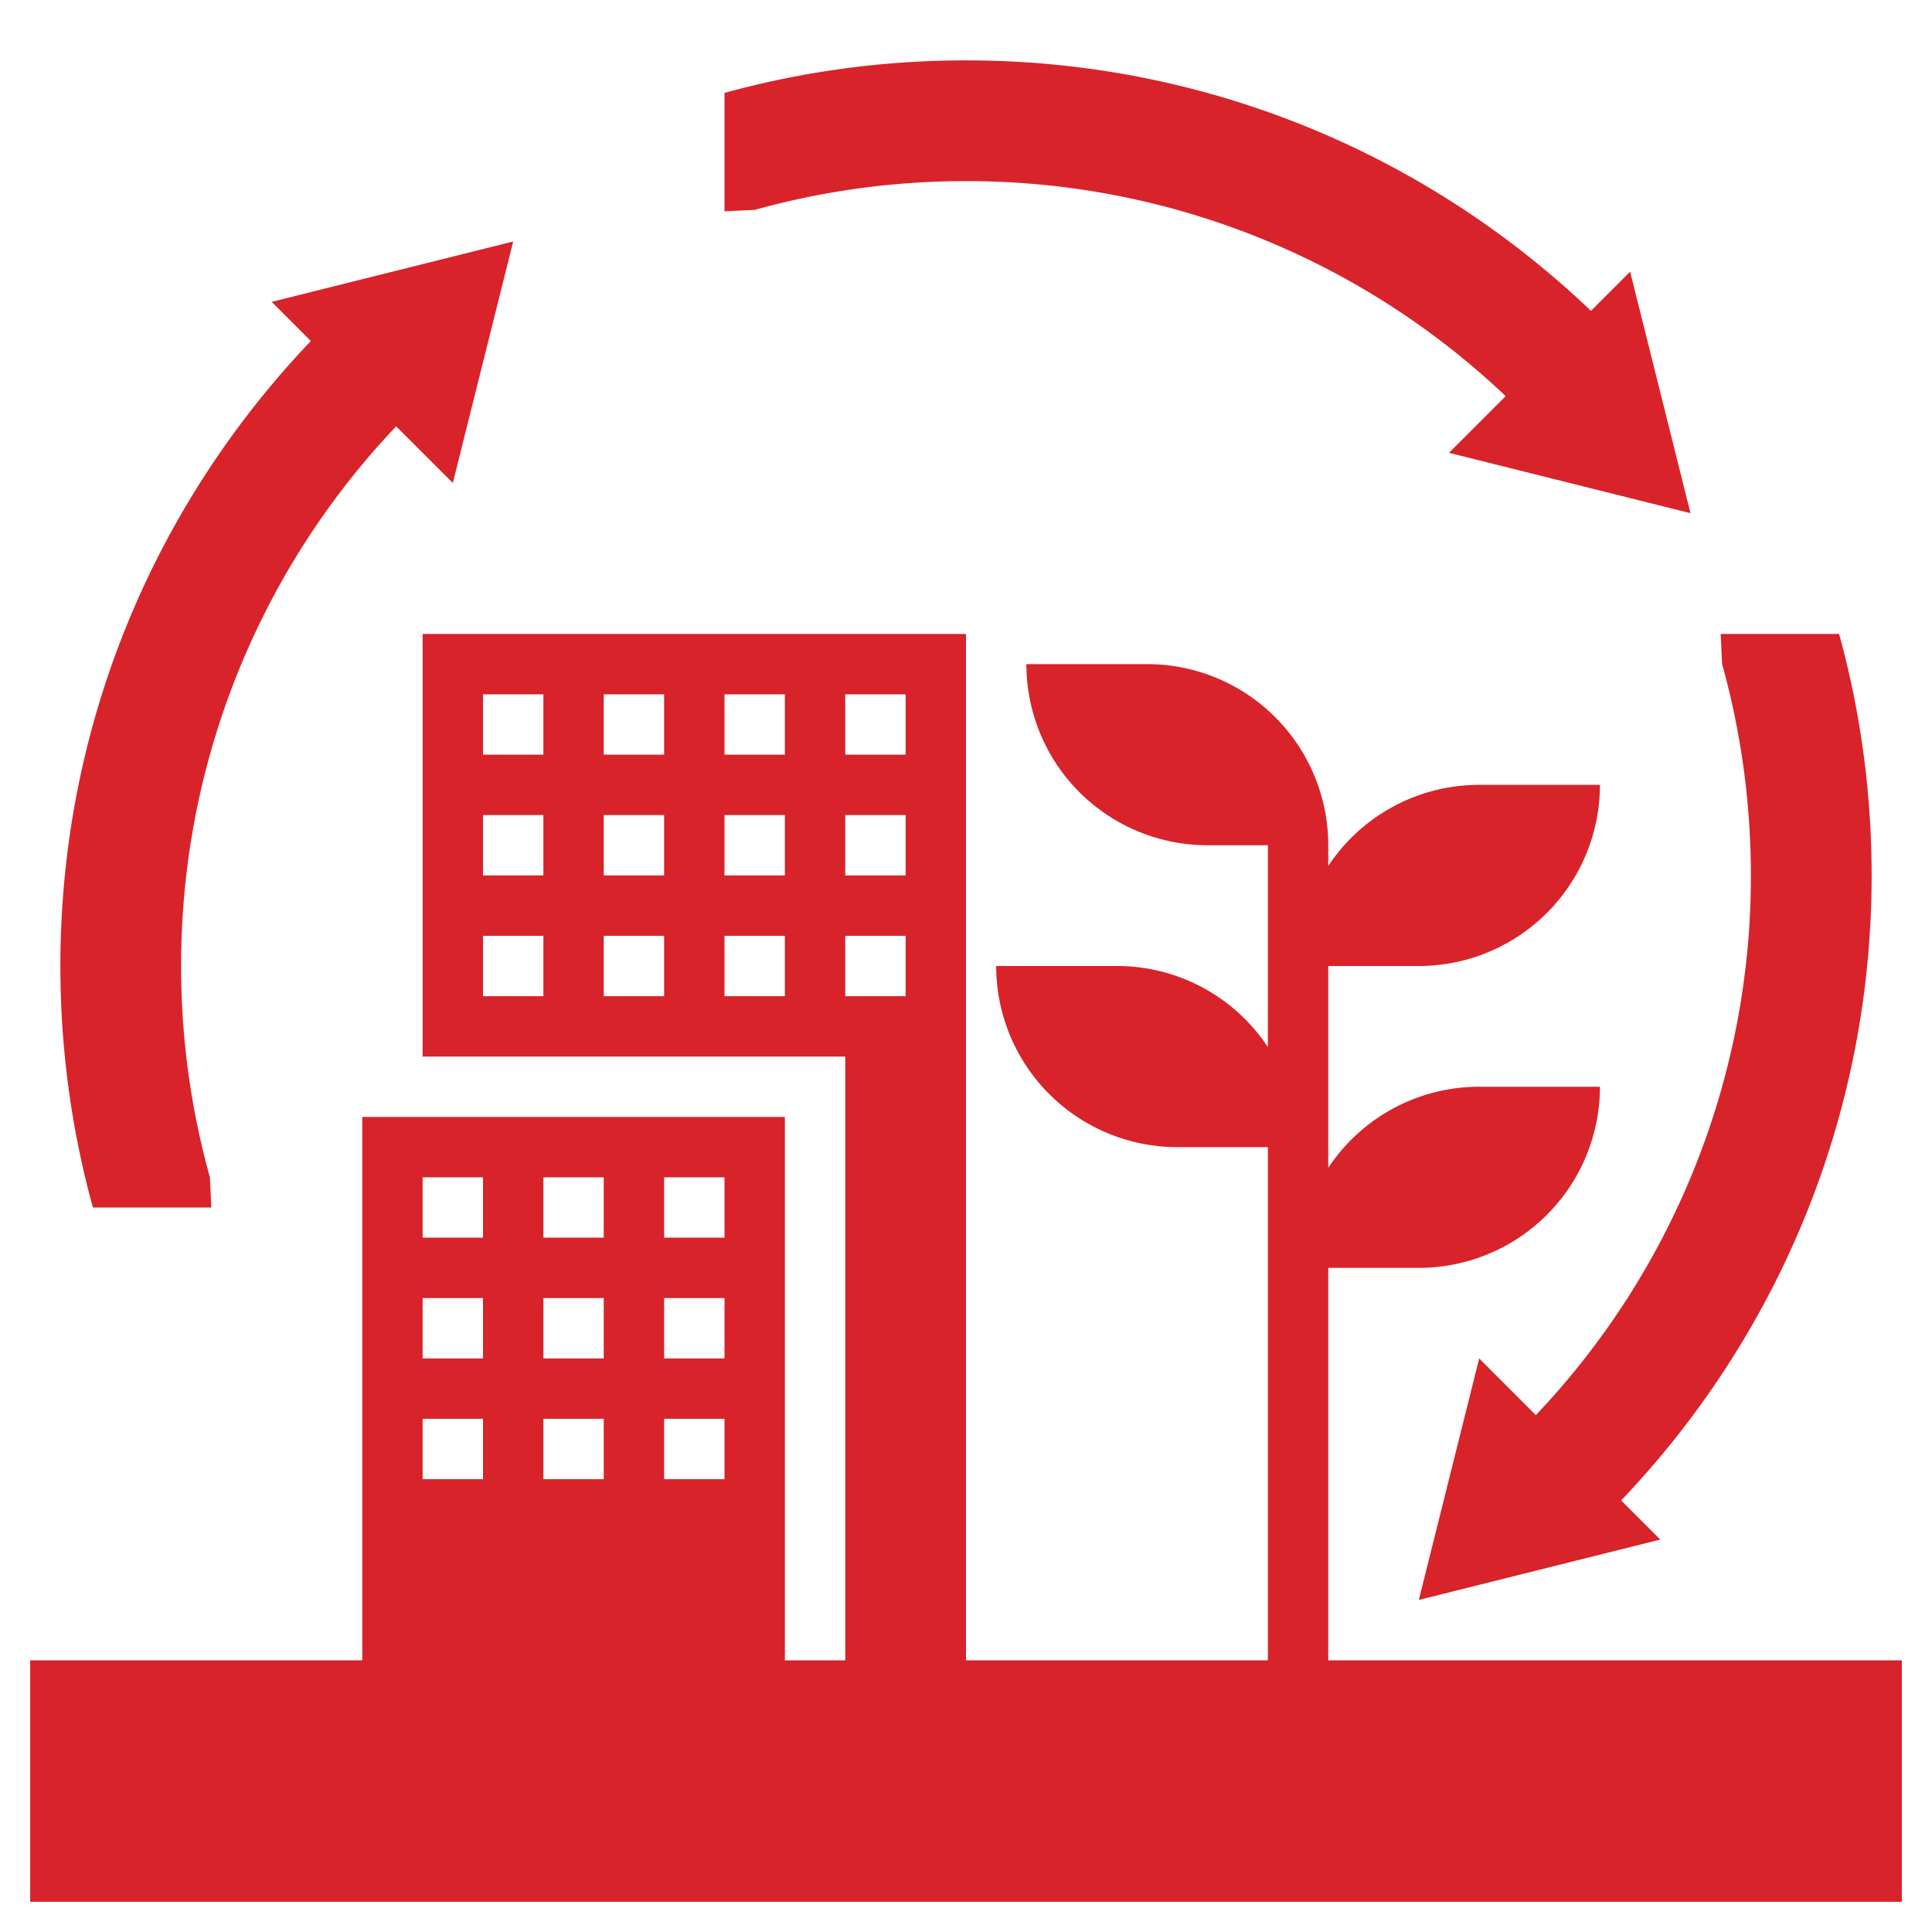 <svg xmlns="http://www.w3.org/2000/svg" version="1.1" xmlns:xlink="http://www.w3.org/1999/xlink" xmlns:svgjs="http://svgjs.com/svgjs" width="512" height="512" x="0" y="0" viewBox="0 0 64 64" style="enable-background:new 0 0 512 512" xml:space="preserve" class=""><g><path d="M25 6.953A26.028 26.028 0 0 1 32 6a25.906 25.906 0 0 1 17.877 7.123L48 15l8 2-2-8-1.297 1.297C47.318 5.159 40.03 2 32 2c-2.77 0-5.453.376-8 1.078V7zM3.078 40H7l-.047-1A26.028 26.028 0 0 1 6 32a25.906 25.906 0 0 1 7.123-17.877L15 16l2-8-8 2 1.297 1.297C5.159 16.682 2 23.97 2 32c0 2.77.376 5.453 1.078 8zM58 29a25.906 25.906 0 0 1-7.123 17.877L49 45l-2 8 8-2-1.297-1.297C58.841 44.318 62 37.03 62 29c0-2.77-.376-5.453-1.078-8H57l.047 1c.621 2.227.953 4.575.953 7z" fill="#d8232a" data-original="#000000" class=""></path><path d="M44 55V42h3a6 6 0 0 0 6-6h-4a5.993 5.993 0 0 0-5 2.686V32h3a6 6 0 0 0 6-6h-4a5.993 5.993 0 0 0-5 2.686V28a6 6 0 0 0-6-6h-4a6 6 0 0 0 6 6h2v6.686A5.993 5.993 0 0 0 37 32h-4a6 6 0 0 0 6 6h3v17H32V21H14v14h14v20h-2V37H12v18H1v8h62v-8zM18 33h-2v-2h2zm0-4h-2v-2h2zm0-4h-2v-2h2zm4 8h-2v-2h2zm0-4h-2v-2h2zm0-4h-2v-2h2zm4 8h-2v-2h2zm0-4h-2v-2h2zm0-4h-2v-2h2zm2-2h2v2h-2zm0 4h2v2h-2zm0 4h2v2h-2zm-6 8h2v2h-2zm0 4h2v2h-2zm0 4h2v2h-2zm-4-8h2v2h-2zm0 4h2v2h-2zm0 4h2v2h-2zm-4-8h2v2h-2zm0 4h2v2h-2zm0 4h2v2h-2z" fill="#d8232a" data-original="#000000" class=""></path></g></svg>